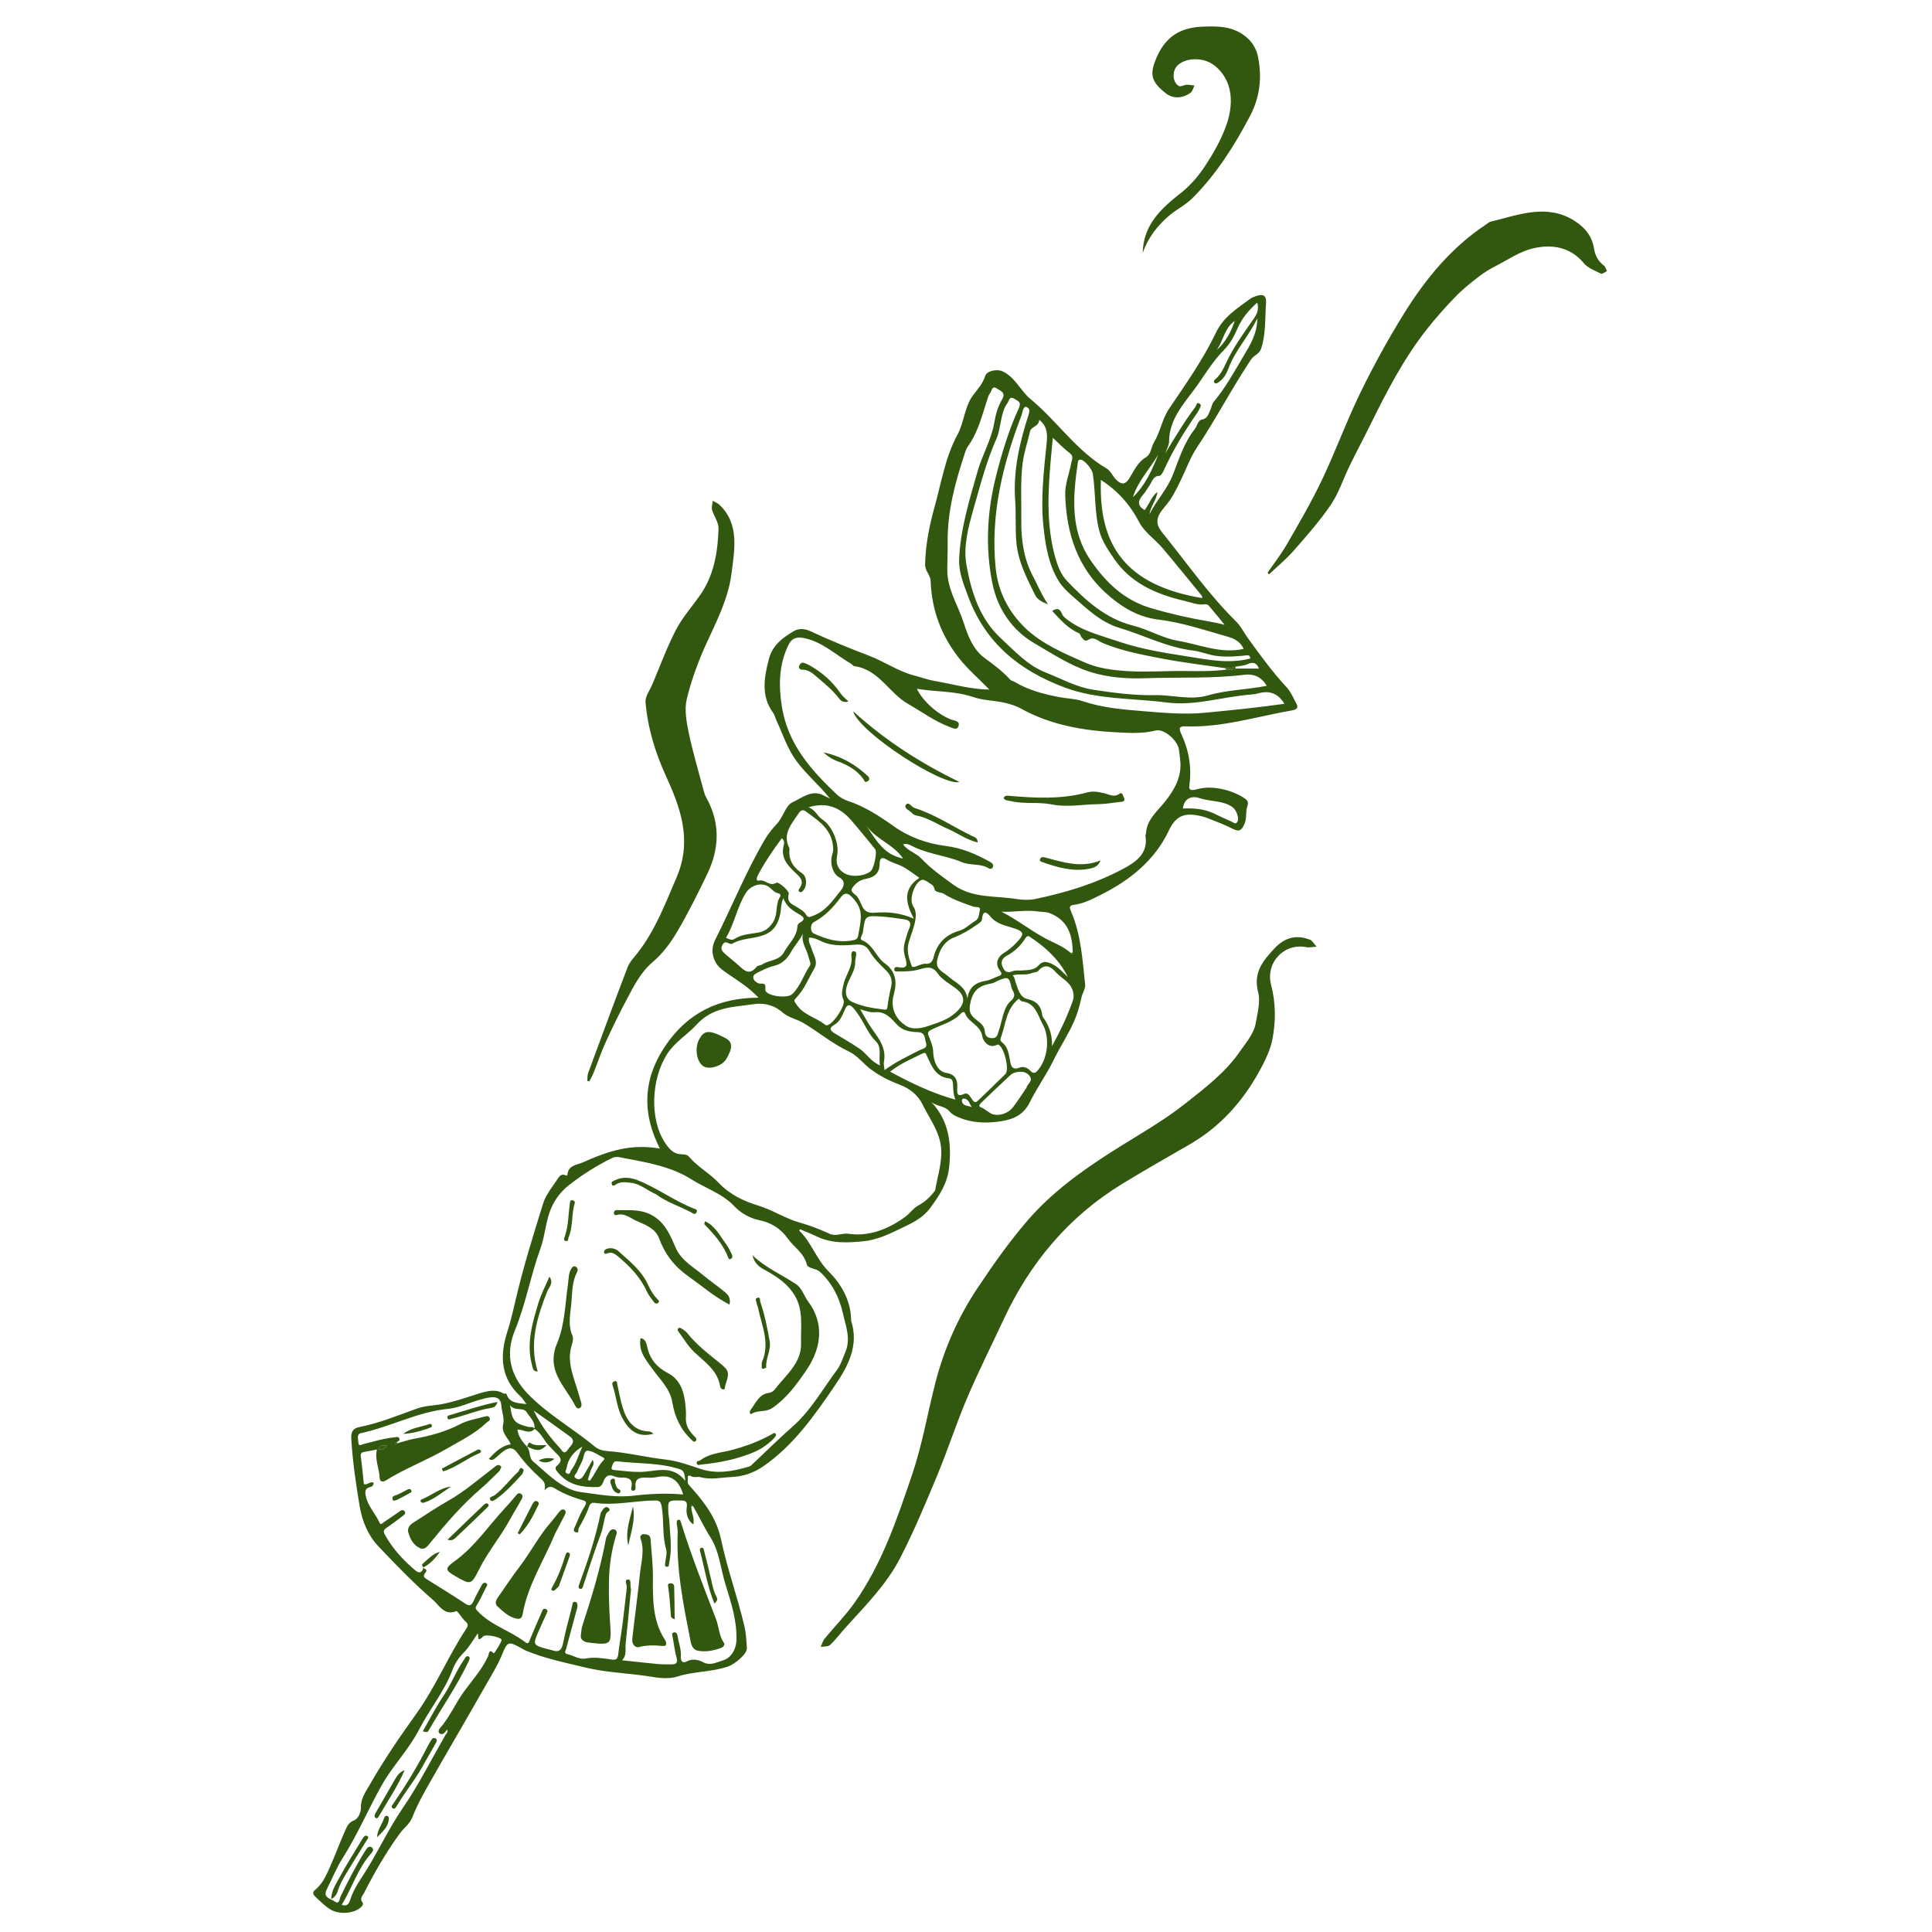 <?xml version="1.0" encoding="UTF-8" standalone="no"?><!DOCTYPE svg PUBLIC "-//W3C//DTD SVG 1.1//EN" "http://www.w3.org/Graphics/SVG/1.1/DTD/svg11.dtd"><svg width="100%" height="100%" viewBox="0 0 101 101" version="1.1" xmlns="http://www.w3.org/2000/svg" xmlns:xlink="http://www.w3.org/1999/xlink" xml:space="preserve" xmlns:serif="http://www.serif.com/" style="fill-rule:evenodd;clip-rule:evenodd;stroke-linejoin:round;stroke-miterlimit:1.414;"><rect id="RoastedVeg" x="0.19" y="0" width="100" height="100" style="fill:none;"/><clipPath id="_clip1"><rect x="0.19" y="0" width="100" height="100"/></clipPath><g clip-path="url(#_clip1)"><g><path d="M19.784,75.777c0.197,0.029 0.323,-0.086 0.454,-0.187c-0.175,-0.03 -0.358,-0.083 -0.454,0.187Zm31.017,-17.897c-0.122,-0.175 -0.158,-0.43 -0.411,-0.451c-0.048,-0.004 -0.113,0.039 -0.104,0.117c0.039,0.304 0.333,0.24 0.515,0.334Zm12.803,-39.58c0.476,-0.417 0.747,-0.95 0.947,-1.523c-0.545,0.37 -0.594,1.041 -0.947,1.523Zm-33.163,57.325c-0.47,0.284 -0.74,0.63 -0.819,1.12c-0.016,0.097 -0.126,0.194 0.002,0.274c0.177,0.11 0.182,-0.089 0.242,-0.168c0.27,-0.355 0.376,-0.785 0.575,-1.226Zm14.86,-32.45c0.753,1.199 1.119,1.511 1.908,1.711c-0.471,-0.733 -1.386,-0.982 -1.908,-1.711Zm15.25,-19.409c-0.438,0.748 -1.067,1.38 -1.323,2.225c0.647,-0.626 0.998,-1.42 1.323,-2.225Zm-29.823,53.597c0.035,0.015 0.072,0.03 0.108,0.045c0.273,-0.34 0.417,-0.777 0.731,-1.088c0.05,-0.049 0.019,-0.097 -0.007,-0.11c-0.272,-0.136 -0.536,-0.343 -0.824,-0.372c-0.208,-0.021 -0.206,0.326 -0.289,0.514c-0.085,0.197 -0.2,0.384 -0.275,0.585c-0.043,0.113 -0.269,0.248 -0.035,0.362c0.183,0.089 0.306,-0.046 0.397,-0.202c0.152,-0.259 0.302,-0.52 0.452,-0.781c0.122,0.25 -0.045,0.374 -0.099,0.537c-0.056,0.169 -0.107,0.34 -0.159,0.51Zm-2.828,-3.622c0.401,0.819 0.865,1.414 1.379,1.967c0.085,0.092 0.202,0.378 0.392,0.092c0.14,-0.213 0.49,-0.437 0.114,-0.712c-0.593,-0.434 -1.196,-0.856 -1.885,-1.347Zm7.924,3.674c-0.035,-0.333 -0.051,-0.528 -0.257,-0.598c-1.064,-0.362 -2.205,-0.29 -3.309,-0.424c-0.204,-0.025 -0.231,0.19 -0.277,0.309c-0.054,0.144 0.112,0.145 0.201,0.154c0.431,0.042 0.858,0.1 1.3,0.092c0.783,-0.011 1.654,-0.415 2.342,0.467Zm26.01,-35.147c0.575,-0.027 1.124,0.016 1.63,0.26c0.314,0.154 0.631,0.298 0.951,0.439c0.081,0.037 0.171,0.146 0.265,0.005c0.131,-0.198 -0.059,-0.643 -0.248,-0.778c-0.511,-0.362 -1.15,-0.272 -1.71,-0.469c-0.31,-0.108 -0.795,-0.095 -0.888,0.543Zm-8.164,14.587c0.015,-0.182 0.338,-0.316 0.176,-0.576c-0.114,-0.184 -0.317,-0.261 -0.529,-0.25c-0.175,0.007 -0.362,0.051 -0.501,0.179c-0.512,0.474 -1.016,0.958 -1.521,1.442c-0.061,0.058 -0.161,0.176 -0.051,0.219c0.258,0.097 0.487,0.341 0.681,0.39c0.322,0.079 0.772,-0.034 1.04,-0.388c0.242,-0.316 0.455,-0.654 0.705,-1.016Zm2.152,-5.787c-0.44,-0.874 -1.116,-1.512 -1.903,-2.037c-0.098,-0.067 -0.193,-0.176 -0.318,0.024c-0.247,0.394 -0.58,0.704 -0.987,0.92c-0.228,0.122 -0.298,0.319 -0.216,0.533c0.084,0.221 0.213,0.399 0.523,0.27c0.156,-0.067 0.347,-0.031 0.523,-0.046c0.293,-0.025 0.625,-0.008 0.835,-0.25c0.247,-0.281 0.451,-0.205 0.705,-0.093c0.34,0.149 0.562,0.438 0.838,0.679Zm-9.813,4.627c-0.098,-0.458 0.117,-0.921 -0.221,-1.256c-0.378,-0.372 -0.572,-0.873 -0.858,-1.31c-0.103,-0.16 -0.21,-0.314 -0.337,-0.448c-0.149,-0.159 -0.289,-0.209 -0.417,0.077c-0.134,0.303 -0.249,0.638 -0.56,0.816c-0.319,0.187 -0.19,0.32 0.015,0.444c0.443,0.27 0.895,0.526 1.325,0.821c0.356,0.247 0.573,0.664 1.053,0.856Zm3.939,1.791c-0.108,-0.241 -0.108,-0.48 -0.125,-0.721c-0.01,-0.153 0.005,-0.37 -0.211,-0.391c-0.697,-0.072 -0.908,-0.642 -1.156,-1.174c-0.045,-0.098 -0.063,-0.206 -0.209,-0.135c-0.574,0.283 -1.17,0.524 -1.715,0.961c1.11,0.594 2.195,1.127 3.416,1.46Zm-7.423,-8.695c0.66,0.306 1.279,0.492 1.965,0.381c0.171,-0.027 0.342,-0.041 0.374,-0.256c0.088,-0.605 0.314,-1.206 -0.122,-1.778c-0.327,-0.43 -0.536,-0.567 -0.796,-0.219c-0.391,0.522 -0.813,0.974 -1.39,1.281c-0.229,0.12 -0.188,0.515 -0.031,0.591Zm10.385,3.476c0.249,-0.304 0.007,-0.453 -0.033,-0.64c-0.123,-0.571 -0.177,-0.59 -0.74,-0.342c-0.096,0.043 -0.191,0.107 -0.29,0.124c-0.547,0.099 -0.945,0.263 -1.105,0.959c-0.095,0.415 -0.071,0.619 0.199,0.862c0.21,0.19 0.508,0.33 0.538,0.663c0.024,0.257 0.116,0.364 0.373,0.378c0.29,0.015 0.302,-0.219 0.361,-0.384c0.21,-0.581 0.217,-1.247 0.697,-1.62Zm-10.939,-3.462c-0.161,0.36 -0.432,0.623 -0.609,0.944c-0.204,0.376 -0.484,0.655 -0.924,0.752c-0.271,0.06 -0.533,0.201 -0.791,0.322c-0.116,0.055 -0.282,0.141 -0.271,0.273c0.01,0.143 0.141,0.26 0.283,0.313c0.159,0.056 0.401,-0.111 0.351,0.323c-0.037,0.318 1.129,0.502 1.408,0.236c0.43,-0.413 0.587,-0.998 0.915,-1.476c0.086,-0.127 -0.027,-0.291 -0.057,-0.438c-0.088,-0.416 -0.403,-0.764 -0.305,-1.249Zm2.996,3.955c0.191,0.328 0.319,0.558 0.456,0.78c0.372,0.608 0.95,1.119 0.785,1.98c-0.022,0.114 0.015,0.238 0.032,0.421c0.633,-0.453 1.241,-0.741 1.843,-1.044c0.165,-0.082 0.42,-0.095 0.324,-0.386c-0.073,-0.227 -0.015,-0.534 -0.416,-0.552c-0.395,-0.015 -0.793,-0.062 -1.105,-0.402c-0.298,-0.322 -0.608,-0.694 -1.137,-0.642c-0.236,0.022 -0.456,-0.051 -0.782,-0.155Zm-7.012,-3.739c0.162,0.093 0.32,0.14 0.421,0.074c0.404,-0.261 0.851,-0.268 1.288,-0.347c0.347,-0.062 0.592,-0.273 0.773,-0.58c0.238,-0.407 0.084,-0.906 0.355,-1.308c0.028,-0.04 0.003,-0.141 -0.099,-0.157c-0.215,-0.032 -0.332,-0.218 -0.494,-0.335c-0.373,-0.27 -0.95,-0.097 -1.21,0.316c-0.458,0.726 -0.586,1.588 -1.034,2.337Zm4.309,-6.818c0.367,0.131 0.466,0.47 0.724,0.637c0.523,0.334 0.9,1.252 0.775,1.881c-0.079,0.402 0.023,0.711 0.361,0.92c0.367,0.223 1.009,0.188 1.378,-0.084c0.187,-0.139 0.371,-1.019 0.245,-1.172c-0.416,-0.503 -0.822,-1.016 -1.252,-1.507c-0.562,-0.642 -1.246,-0.973 -2.231,-0.675Zm-1.313,4.75c-0.114,0.273 -0.113,0.466 -0.137,0.657c-0.064,0.504 -0.253,0.964 -0.728,1.203c-0.567,0.285 -1.229,0.192 -1.795,0.516c-0.044,0.026 -0.124,0.018 -0.172,-0.006c-0.14,-0.072 -0.252,-0.111 -0.357,0.08c-0.11,0.203 -0.006,0.325 0.109,0.432c0.236,0.215 0.492,0.407 0.729,0.621c0.292,0.264 0.564,0.573 0.957,0.081c0.057,-0.07 0.202,-0.06 0.288,-0.119c0.369,-0.246 0.892,-0.181 1.148,-0.653c0.239,-0.438 0.663,-0.782 0.691,-1.328c0.005,-0.112 0.069,-0.168 0.146,-0.211c0.308,-0.171 0.166,-0.301 -0.017,-0.408c-0.34,-0.199 -0.686,-0.387 -0.862,-0.865Zm14.043,7.74c0.421,-0.76 0.79,-1.538 1.081,-2.354c0.058,-0.161 0.065,-0.273 0.031,-0.448c-0.106,-0.55 -0.601,-0.718 -0.907,-1.064c-0.228,-0.26 -0.552,-0.507 -0.924,-0.069c-0.066,0.078 -0.225,0.067 -0.336,0.114c-0.321,0.134 -0.66,0.011 -1.003,0.12c0.124,0.107 0.116,0.254 0.162,0.375c0.13,0.344 0.21,0.765 0.612,0.859c0.471,0.108 0.727,0.359 0.775,0.851c0.007,0.068 0.062,0.132 0.104,0.191c0.285,0.42 0.428,0.887 0.405,1.425Zm-6.931,-8.801c-0.315,-0.217 -0.565,-0.418 -0.842,-0.57c-0.279,-0.152 -0.606,-0.223 -0.875,-0.388c-0.296,-0.186 -0.359,0.006 -0.361,0.221c-0.001,0.308 -0.101,0.539 -0.37,0.677c-0.119,0.063 -0.256,0.095 -0.385,0.119c-0.3,0.053 -0.54,0.26 -0.682,0.482c-0.132,0.207 0.189,0.311 0.292,0.475c0.086,0.136 0.148,0.288 0.215,0.435c0.135,0.301 0.327,0.4 0.685,0.371c0.645,-0.051 1.295,-0.009 2.033,0.312c-0.422,-0.798 -0.604,-1.546 0.29,-2.134Zm5.202,6.317c-0.656,0.511 -0.68,1.285 -0.917,1.964c-0.041,0.116 -0.099,0.212 0.034,0.313c0.284,0.218 0.349,0.557 0.409,0.902c0.049,0.29 0.087,0.595 0.529,0.418c0.183,-0.073 0.4,0.017 0.526,0.158c0.206,0.231 0.33,0.095 0.464,-0.079c0.478,-0.614 0.572,-1.66 0.208,-2.319c-0.271,-0.488 -0.378,-1.133 -1.084,-1.216c-0.069,-0.008 -0.126,-0.104 -0.169,-0.141Zm-4.773,-6.115c-0.085,-0.031 -0.207,-0.128 -0.297,-0.098c-0.382,0.121 -0.691,1.025 -0.462,1.369c0.145,0.216 0.16,0.428 0.127,0.681c-0.058,0.426 -0.241,0.816 -0.356,1.226c-0.127,0.447 0.025,0.858 0.157,1.226c0.064,0.177 0.462,-0.137 0.728,-0.116c0.222,0.017 0.35,-0.072 0.417,-0.343c0.175,-0.715 0.632,-1.175 1.33,-1.378c0.323,-0.093 0.565,-0.347 0.849,-0.52c0.214,-0.129 0.195,-0.388 0.239,-0.575c0.047,-0.199 -0.218,-0.126 -0.333,-0.168c-0.533,-0.189 -1.067,-0.363 -1.551,-0.673c-0.151,-0.095 -0.449,-0.047 -0.49,-0.254c-0.045,-0.231 -0.218,-0.25 -0.358,-0.377Zm2.081,6.112c0.083,-0.631 0.463,-0.851 0.985,-0.936c0.2,-0.033 0.391,-0.146 0.589,-0.221c0.177,-0.066 0.294,-0.094 0.115,-0.326c-0.25,-0.329 -0.136,-0.69 0.236,-0.918c0.221,-0.136 0.415,-0.292 0.598,-0.482c0.489,-0.5 0.471,-0.621 -0.164,-0.819c-0.414,-0.129 -0.847,-0.217 -1.148,-0.579c-0.179,-0.216 -0.396,-0.403 -0.445,0.124c-0.012,0.127 -0.129,0.194 -0.233,0.268c-0.386,0.275 -0.785,0.513 -1.223,0.687c-0.526,0.207 -0.778,0.668 -0.889,1.196c-0.101,0.479 0.304,0.596 0.57,0.835c0.374,0.337 0.928,0.53 1.009,1.171Zm9.517,-25.317c0.354,-0.726 0.926,-1.296 1.236,-2.095c0.303,-0.786 0.573,-1.653 1.125,-2.352c0.133,-0.168 0.169,-0.47 0.373,-0.505c0.316,-0.055 0.345,-0.297 0.447,-0.502c0.067,-0.137 0.081,-0.313 0.174,-0.423c0.619,-0.736 1.074,-1.577 1.562,-2.397c0.348,-0.583 0.713,-1.155 0.722,-1.971c-0.474,0.973 -1.166,1.687 -1.507,2.615c-0.097,0.264 -0.249,0.533 -0.496,0.709c-0.076,0.053 -0.166,0.122 -0.238,0.04c-0.083,-0.094 0.015,-0.155 0.082,-0.215c0.247,-0.221 0.388,-0.522 0.522,-0.811c0.392,-0.846 0.943,-1.591 1.469,-2.349c0.182,-0.264 0.251,-0.488 0.165,-0.816c-0.446,0.402 -0.806,0.821 -1.032,1.351c-0.178,0.412 -0.388,0.804 -0.71,1.127c-0.601,0.602 -1.031,1.356 -1.527,2.032c-0.586,0.796 -1.342,1.621 -1.341,2.752c0.001,0.199 -0.126,0.406 -0.194,0.609c0.504,-0.823 0.988,-1.649 1.568,-2.414c0.055,-0.072 0.053,-0.255 0.2,-0.185c0.152,0.073 0.055,0.205 0.002,0.313c-0.034,0.069 -0.073,0.136 -0.117,0.2c-0.655,0.937 -1.244,1.913 -1.721,2.956c-0.055,0.122 -0.161,0.318 -0.235,0.318c-0.342,0.001 -0.382,0.296 -0.521,0.493c-0.116,0.164 -0.208,0.349 -0.342,0.495c-0.298,0.328 -0.295,0.586 0.082,0.802c0.241,-0.309 0.353,-0.701 0.666,-0.952c-0.04,0.427 -0.353,0.751 -0.414,1.175Zm-2.537,-1.803c-0.126,3.443 1.314,5.513 5.287,6.18c0.028,-0.088 -0.026,-0.137 -0.073,-0.195c-0.663,-0.806 -1.318,-1.623 -1.994,-2.419c-0.397,-0.465 -0.948,-0.829 -1.222,-1.358c-0.485,-0.937 -1.144,-1.652 -1.998,-2.208Zm-4.976,31.044c0.194,-0.299 -0.097,-1.369 -0.363,-1.507c-0.05,-0.024 -0.069,-0.014 -0.105,0.004c-0.457,0.221 -0.729,-0.267 -0.752,-0.427c-0.086,-0.617 -0.713,-0.725 -0.898,-1.209c-0.049,-0.127 -0.151,-0.088 -0.211,-0.022c-0.434,0.475 -1.043,0.595 -1.572,0.868c-0.192,0.1 -0.187,0.185 -0.122,0.34c0.102,0.243 0.22,0.54 0.225,0.748c0.013,0.522 0.207,1.088 0.682,1.162c0.503,0.078 0.609,0.384 0.581,0.822c-0.016,0.28 0.015,0.436 0.348,0.283c0.216,-0.101 0.303,0.111 0.403,0.247c0.08,0.11 0.162,0.258 0.309,0.12c0.51,-0.478 1.006,-0.972 1.475,-1.429Zm11.442,-23.468c-0.274,-0.334 -0.544,-0.669 -0.824,-0.996c-0.042,-0.048 -0.131,-0.086 -0.194,-0.077c-0.382,0.059 -0.722,-0.093 -1.073,-0.175c-1.47,-0.344 -2.815,-0.913 -3.704,-2.228c-0.304,-0.449 -0.621,-0.914 -0.758,-1.441c-0.254,-0.964 -0.184,-1.996 -0.339,-2.985c-0.036,-0.227 -0.421,-0.711 -0.634,-0.73c-0.134,-0.01 -0.142,0.096 -0.152,0.175c-0.254,1.78 -0.401,3.513 0.665,5.075c0.816,1.194 1.793,2.112 3.178,2.516c0.985,0.287 1.987,0.52 3.005,0.69c0.276,0.046 0.542,0.105 0.83,0.176Zm-23.148,11.159c-0.451,0.608 -0.869,1.219 -1.22,1.874c-0.071,0.132 -0.177,0.382 0.032,0.337c0.329,-0.069 0.535,0.338 0.916,0.112c0.092,-0.056 0.676,0.435 0.636,0.58c-0.126,0.467 0.181,0.54 0.405,0.684c0.186,0.12 0.387,0.22 0.502,0.41c0.105,0.178 0.185,0.12 0.351,0.061c0.683,-0.241 1.064,-0.831 1.486,-1.359c0.117,-0.146 0.255,-0.462 -0.101,-0.651c-0.369,-0.197 -0.513,-0.798 -0.359,-1.236c0.044,-0.124 0.04,-0.234 0.032,-0.356c-0.073,-0.951 -0.778,-1.377 -1.422,-1.856c-0.143,-0.106 -0.262,-0.077 -0.368,0.084c-0.37,0.557 -0.872,1.076 -0.503,1.815c0.012,0.024 0.018,0.057 0.014,0.087c-0.061,0.586 0.224,0.955 0.663,1.251c0.247,0.166 0.268,0.609 0.083,0.861c-0.059,0.081 -0.132,0.159 -0.22,0.105c-0.107,-0.068 -0.018,-0.151 0.03,-0.229c0.171,-0.277 0.071,-0.464 -0.135,-0.663c-0.44,-0.421 -0.935,-0.826 -0.709,-1.598c0.023,-0.082 0.005,-0.214 -0.113,-0.313Zm1.429,5.194c-0.06,0.232 0.069,0.371 0.113,0.54c0.095,0.35 0.378,0.692 0.157,1.075c-0.309,0.531 -0.531,1.121 -0.975,1.563c-0.142,0.142 -0.034,0.194 0.026,0.29c0.358,0.585 1.044,0.699 1.529,1.1c0.02,0.015 0.056,0.019 0.083,0.016c0.311,-0.035 1,-1.056 0.862,-1.333c-0.139,-0.275 -0.058,-0.513 -0.004,-0.783c0.084,-0.44 0.393,-0.803 0.426,-1.26c0.013,-0.172 -0.086,-0.508 0.122,-0.493c0.227,0.018 0.062,0.352 0.068,0.543c0.019,0.494 -0.343,0.877 -0.455,1.338c-0.088,0.357 0.012,0.634 0.284,0.761c0.527,0.245 1.108,0.341 1.692,0.406c0.139,0.014 0.149,-0.027 0.166,-0.155c0.046,-0.345 0.106,-0.692 0.19,-1.031c0.087,-0.353 -0.024,-0.62 -0.252,-0.848c-0.318,-0.316 -0.649,-0.623 -0.878,-1.023c-0.144,-0.25 -0.357,-0.361 -0.657,-0.341c-0.6,0.039 -1.208,0.105 -1.777,-0.137c-0.226,-0.097 -0.44,-0.226 -0.72,-0.228Zm4.994,4.561c0.367,0.297 0.88,0.183 1.295,0.04c0.463,-0.16 0.962,-0.308 1.368,-0.674c0.519,-0.468 0.537,-0.876 -0.002,-1.281c-0.326,-0.243 -0.714,-0.449 -0.936,-0.774c-0.291,-0.426 -0.623,-0.304 -0.981,-0.204c-0.363,0.101 -0.727,0.104 -1.091,0.105c-0.076,0 -0.203,0.013 -0.198,-0.115c0.003,-0.126 0.12,-0.129 0.199,-0.113c0.564,0.121 0.461,-0.205 0.364,-0.538c-0.077,-0.263 -0.086,-0.534 0.001,-0.807c0.069,-0.218 0.114,-0.447 0.209,-0.653c0.142,-0.304 0.048,-0.456 -0.238,-0.499c-0.403,-0.061 -0.807,-0.122 -1.214,-0.148c-0.836,-0.056 -0.85,-0.046 -0.956,0.802c-0.019,0.148 -0.215,0.37 -0.039,0.441c0.571,0.231 0.723,0.874 1.179,1.202c0.586,0.42 0.654,0.986 0.462,1.67c-0.165,0.592 0.063,1.202 0.578,1.546Zm7.743,-30.689c-0.041,0.46 -0.084,0.884 -0.12,1.307c-0.145,1.673 -0.203,3.339 0.249,4.948c0.124,0.443 0.293,0.89 0.602,1.214c0.985,1.035 2.026,1.987 3.475,2.353c0.799,0.2 1.522,0.651 2.344,0.791c1.135,0.192 2.222,0.693 3.427,0.422c-0.163,-0.361 -0.452,-0.529 -0.841,-0.64c-1.198,-0.338 -2.375,-0.742 -3.626,-0.893c-1.084,-0.132 -1.969,-0.685 -2.753,-1.401c-1.462,-1.334 -2.044,-3.103 -2.108,-5.103c-0.02,-0.576 0.216,-1.133 0.32,-1.7c0.028,-0.158 0.131,-0.334 -0.072,-0.488c-0.308,-0.231 -0.577,-0.517 -0.897,-0.81Zm-30.06,62.5c-0.252,0.356 -0.447,0.721 -0.725,0.998c-0.274,0.271 -0.477,0.586 -0.599,0.917c-0.422,1.125 -1.193,2.046 -1.733,3.096c-0.55,1.072 -1.404,1.923 -1.984,2.964c-0.697,1.252 -1.262,2.573 -2.032,3.791c-0.319,0.503 -0.543,1.068 -0.815,1.601c-0.235,0.461 0.188,0.491 0.389,0.64c0.274,0.202 0.269,-0.135 0.328,-0.256c0.4,-0.817 0.81,-1.627 1.298,-2.397c0.081,-0.128 0.174,-0.252 0.312,-0.176c0.168,0.092 0.059,0.244 -0.029,0.344c-0.696,0.785 -0.982,1.795 -1.524,2.669c0.285,0.114 0.388,-0.076 0.447,-0.265c0.131,-0.421 0.354,-0.793 0.591,-1.152c0.782,-1.18 1.357,-2.477 2.161,-3.651c0.823,-1.203 1.484,-2.52 2.212,-3.788c0.051,-0.089 0.157,-0.167 0.107,-0.307c-0.113,0.122 -0.206,0.317 -0.391,0.209c-0.091,-0.053 -0.076,-0.181 0.009,-0.278c0.514,-0.58 0.809,-1.307 1.267,-1.93c0.436,-0.592 0.934,-1.149 1.25,-1.829c0.053,-0.115 0.033,-0.425 0.292,-0.159c0.034,0.036 0.447,-0.645 0.411,-0.711c-0.082,-0.149 -0.833,-0.301 -0.965,-0.166c-0.353,0.358 -0.218,-0.057 -0.277,-0.164Zm42.167,-48.594c-0.332,-0.557 -0.794,-0.712 -1.384,-0.542c-0.101,0.028 -0.205,0.046 -0.309,0.053c-1.493,0.103 -2.947,0.619 -4.48,0.419c-1.78,-0.23 -3.595,-0.14 -5.322,-0.786c-2.349,-0.88 -4.133,-2.312 -5.034,-4.75c-0.232,-0.624 -0.503,-1.27 -0.474,-1.959c0.065,-1.562 0.531,-3.067 0.959,-4.574c0.245,-0.866 0.723,-1.658 0.877,-2.554c0.071,-0.423 0.185,-0.839 0.407,-1.216c0.212,-0.357 -0.065,-0.443 -0.268,-0.572c-0.28,-0.182 -0.263,0.139 -0.361,0.248c-0.067,0.076 -0.1,0.188 -0.133,0.29c-0.276,0.857 -0.489,1.739 -1.028,2.494c-0.079,0.11 -0.122,0.25 -0.165,0.381c-0.5,1.509 -0.908,3.029 -0.888,4.618c0.005,0.483 -0.019,0.968 -0.019,1.45c-0.002,1.01 0.547,1.818 0.842,2.719c0.23,0.701 0.488,1.426 1.097,1.877c0.48,0.353 0.957,0.702 1.357,1.151c0.042,0.05 0.131,0.053 0.193,0.09c0.729,0.443 1.54,0.658 2.374,0.815c0.4,0.076 0.824,0.079 1.205,0.208c0.998,0.336 2.04,0.434 3.086,0.518c1.104,0.089 2.198,0.197 3.324,0.089c1.383,-0.132 2.763,-0.27 4.144,-0.467Zm-0.919,-0.942c-0.284,-0.457 -0.672,-0.639 -1.157,-0.577c-1.739,0.216 -3.472,0.118 -5.207,0.182c-0.968,0.035 -1.942,-0.038 -2.862,-0.328c-1.063,-0.335 -1.993,-0.958 -2.939,-1.509c-1.143,-0.668 -1.909,-1.775 -2.182,-3.128c-0.371,-1.841 -0.285,-3.714 0.187,-5.585c0.307,-1.216 0.666,-2.415 1.192,-3.558c0.16,-0.345 -0.048,-0.379 -0.224,-0.496c-0.27,-0.176 -0.281,0.109 -0.372,0.23c-0.2,0.267 -0.261,0.584 -0.33,0.899c-0.068,0.312 -0.102,0.641 -0.229,0.928c-0.54,1.211 -0.863,2.484 -1.225,3.746c-0.268,0.942 -0.522,1.939 -0.356,2.869c0.258,1.443 0.702,2.839 1.818,3.861c0.719,0.658 1.365,1.39 2.302,1.762c0.838,0.331 1.648,0.784 2.535,0.915c1.047,0.155 2.109,0.302 3.181,0.278c0.939,-0.021 1.865,0.285 2.81,0.009c0.985,-0.288 1.999,-0.287 3.058,-0.498Zm-17.338,26.38c0.116,-0.71 0.355,-1.403 0.317,-2.131c-0.048,-0.917 -0.604,-1.596 -0.975,-2.358c-0.249,-0.51 -0.679,-0.842 -1.215,-1.044c-0.528,-0.199 -1.023,-0.451 -1.489,-0.795c-0.406,-0.299 -0.697,-0.726 -1.174,-0.948c-0.842,-0.392 -1.559,-1.006 -2.359,-1.479c-0.352,-0.209 -0.772,-0.274 -1.074,-0.541c-0.448,-0.397 -0.976,-0.525 -1.547,-0.437c-1.038,0.158 -2.106,0.133 -2.958,1.069c-0.481,0.53 -1.119,0.89 -1.534,1.532c-0.843,1.306 -0.928,3.41 -0.113,4.643c0.183,0.276 0.425,0.555 0.726,0.588c0.192,0.022 0.409,-0.001 0.522,0.134c0.456,0.543 1.092,0.875 1.558,1.372c0.584,0.62 1.318,0.959 2.049,1.183c0.773,0.234 1.432,0.687 2.204,0.9c0.531,0.147 1.047,0.354 1.547,0.581c0.333,0.151 0.646,-0.051 0.987,-0.001c1.069,0.154 2.062,-0.233 2.961,-0.884c0.242,-0.175 0.423,-0.453 0.676,-0.59c0.362,-0.195 0.638,-0.45 0.891,-0.794Zm-1.679,-18.09c0.242,0.344 0.671,0.44 0.957,0.743c0.508,0.535 1.109,0.961 1.706,1.388c0.975,0.695 2.172,0.551 3.282,0.728c0.313,0.048 0.651,0.063 0.964,-0.002c1.581,-0.328 3.138,-0.798 4.584,-1.571c0.621,-0.332 1.338,-0.772 1.18,-1.728c-0.006,-0.04 0.027,-0.088 0.029,-0.133c0.043,-0.727 0.583,-1.143 0.991,-1.656c0.495,-0.623 0.889,-1.308 0.798,-2.149c-0.022,-0.196 -0.035,-0.392 -0.069,-0.585c-0.086,-0.498 -0.795,-1.091 -1.209,-0.987c-0.663,0.167 -1.313,0.132 -1.976,0.1c-1.788,-0.088 -3.512,-0.377 -5.08,-1.25c-0.237,-0.133 -0.506,-0.215 -0.771,-0.282c-0.567,-0.145 -1.171,-0.127 -1.729,-0.319c-0.934,-0.323 -1.934,-0.258 -2.935,-0.431c0.323,0.674 1.136,1.373 1.818,1.618c0.163,0.058 0.449,0.068 0.359,0.334c-0.082,0.243 -0.301,0.103 -0.457,0.045c-0.786,-0.288 -1.452,-0.792 -2.172,-1.2c-1.004,-0.567 -1.537,-1.813 -2.815,-1.977c-0.065,-0.009 -0.112,-0.094 -0.175,-0.13c-0.799,-0.461 -1.478,-1.13 -2.43,-1.334c-0.398,-0.085 -0.663,-0.015 -0.845,0.363c-0.497,1.028 -0.511,2.1 -0.348,3.164c0.301,1.989 1.526,3.363 2.877,4.639c0.166,0.156 0.385,0.277 0.604,0.349c0.872,0.29 1.636,0.79 2.368,1.311c0.831,0.588 1.746,0.91 2.731,1.036c0.852,0.108 1.596,0.432 2.322,0.838c0.081,0.046 0.183,0.117 0.142,0.247c-0.035,0.117 -0.142,0.133 -0.216,0.085c-0.425,-0.267 -0.956,-0.135 -1.388,-0.317c-0.805,-0.338 -1.694,-0.416 -2.486,-0.781c-0.19,-0.087 -0.375,-0.232 -0.611,-0.156Zm-16.101,31.494c0.193,0.146 0.42,0.21 0.655,0.226c1.021,0.07 2.007,0.326 3.021,0.439c0.625,0.07 1.231,0.289 1.827,0.489c0.855,0.287 1.699,0.132 2.548,-0.12c0.079,-0.022 0.15,-0.1 0.216,-0.162c0.688,-0.646 1.361,-1.313 2.069,-1.937c0.954,-0.842 1.566,-1.955 2.314,-2.959c0.196,-0.265 0.297,-0.604 0.43,-0.914c0.309,-0.716 0.022,-1.39 -0.124,-2.042c-0.185,-0.827 -0.562,-1.58 -1.197,-2.165c-0.217,-0.2 -0.629,-0.161 -0.69,-0.393c-0.161,-0.612 -0.673,-0.898 -0.997,-1.353c-0.361,-0.51 -0.865,-0.828 -1.47,-0.952c-0.523,-0.108 -0.988,-0.38 -1.32,-0.732c-0.634,-0.673 -1.5,-0.933 -2.238,-1.403c-1.03,-0.657 -2.264,-0.878 -3.47,-1.103c-0.222,-0.042 -0.454,-0.128 -0.684,-0.016c-0.799,0.393 -1.557,0.869 -2.261,1.422c-0.389,0.306 -0.697,0.692 -0.913,1.182c-0.304,0.686 -0.315,1.421 -0.566,2.112c-0.514,1.418 -0.77,2.909 -1.346,4.313c-0.517,1.26 -0.204,2.367 0.648,3.263c1.049,1.102 2.389,1.838 3.548,2.805Zm-10.342,-0.183c0.301,-0.082 0.599,-0.186 0.902,-0.241c0.824,-0.148 1.622,-0.36 2.386,-0.759c0.395,-0.206 0.852,-0.279 1.284,-0.397c0.085,-0.024 0.217,-0.058 0.262,0.079c0.047,0.142 -0.079,0.158 -0.154,0.229c-0.625,0.6 -1.386,0.96 -2.113,1.384c-1.031,0.602 -2.149,1.011 -3.164,1.649c-0.157,0.098 -0.316,0.069 -0.322,-0.138c-0.015,-0.5 -0.271,-0.958 -0.141,-1.483c-0.22,0.042 -0.423,0.088 -0.628,0.12c-0.153,0.024 -0.242,0.062 -0.215,0.257c0.067,0.489 0.111,0.982 0.16,1.434c0.211,0.064 0.328,-0.183 0.515,-0.064c-0.012,0.099 -0.059,0.189 -0.149,0.207c-0.333,0.064 -0.315,0.273 -0.256,0.524c0.122,0.52 0.503,0.885 0.711,1.354c0.065,0.148 0.18,-0.006 0.254,-0.055c0.28,-0.181 0.554,-0.374 0.827,-0.565c0.094,-0.065 0.184,-0.045 0.235,0.029c0.064,0.092 -0.014,0.167 -0.089,0.222c-0.28,0.209 -0.555,0.427 -0.846,0.62c-0.159,0.105 -0.204,0.185 -0.11,0.36c0.406,0.746 0.968,1.347 1.601,1.882c0.174,0.147 0.354,0.149 0.419,-0.15l-0.012,0c0.066,0.078 0.267,0.092 0.112,0.271c-0.156,0.183 -0.042,0.263 0.093,0.348c0.668,0.419 1.34,0.827 1.994,1.264c0.257,0.173 0.347,0.058 0.451,-0.174c0.122,-0.267 0.266,-0.524 0.405,-0.782c0.055,-0.104 0.145,-0.181 0.251,-0.104c0.102,0.073 0.003,0.16 -0.034,0.236c-0.152,0.303 -0.289,0.616 -0.469,0.902c-0.1,0.158 -0.063,0.199 0.044,0.315c0.702,0.751 1.71,1.02 2.5,1.631c0.159,0.122 0.185,-0.025 0.232,-0.137c0.202,-0.482 0.404,-0.963 0.616,-1.439c0.037,-0.083 0.069,-0.23 0.218,-0.162c0.139,0.064 0.072,0.163 0.024,0.264c-0.13,0.278 -0.256,0.559 -0.379,0.84c-0.338,0.775 -0.337,0.775 0.441,0.988c0.084,0.023 0.17,0.035 0.252,0.062c0.342,0.118 0.493,-0.001 0.566,-0.387c0.127,-0.658 0.32,-1.307 0.476,-1.961c0.022,-0.09 0.008,-0.188 0.136,-0.184c0.118,0.004 0.137,0.108 0.138,0.193c0.002,0.088 -0.032,0.179 -0.055,0.266c-0.178,0.663 -0.357,1.323 -0.534,1.986c-0.027,0.105 -0.137,0.248 0.056,0.287c0.326,0.067 0.616,0.298 0.963,0.229c0.474,-0.092 0.925,-0.007 1.381,0.057c0.23,0.03 0.293,-0.055 0.32,-0.283c0.06,-0.54 0.16,-1.078 0.23,-1.618c0.08,-0.617 0.141,-1.235 0.215,-1.852c0.018,-0.154 -0.14,-0.409 0.041,-0.434c0.223,-0.032 0.124,0.273 0.166,0.428c0.029,0.109 0,0.24 -0.013,0.359c-0.082,0.861 -0.16,1.721 -0.252,2.581c-0.03,0.278 0.075,0.576 -0.185,0.855c0.657,0.07 1.265,0.14 1.873,0.196c0.232,0.022 0.468,0.015 0.703,0.017c0.232,0.002 0.348,-0.06 0.271,-0.345c-0.095,-0.346 -0.138,-0.708 -0.202,-1.062c-0.017,-0.098 -0.081,-0.231 0.066,-0.264c0.119,-0.029 0.173,0.088 0.19,0.198c0.056,0.356 0.196,0.691 0.17,1.067c-0.014,0.207 0.071,0.382 0.306,0.252c0.304,-0.169 0.641,-0.073 0.835,0.032c0.4,0.217 0.717,0.015 1.058,-0.086c0.431,-0.126 0.687,-0.585 0.705,-1.021c0.044,-1.044 -0.279,-1.994 -0.569,-2.943c-0.255,-0.824 -0.32,-1.735 -0.786,-2.464c-0.339,-0.532 -0.598,-1.109 -0.919,-1.649c-0.033,-0.02 -0.082,-0.063 -0.097,-0.053c-0.054,0.034 -0.006,0.065 0.016,0.093c-0.016,0.298 0.18,0.558 0.104,0.933c-0.326,-0.237 -0.387,-0.597 -0.346,-0.886c0.047,-0.343 -0.076,-0.363 -0.319,-0.367c-0.673,-0.012 -0.673,-0.013 -0.637,0.686c0.007,0.12 0.038,0.238 0.044,0.359c0.035,0.734 0.162,1.465 -0.007,2.212c-0.019,0.084 0.011,0.214 -0.114,0.207c-0.151,-0.007 -0.095,-0.145 -0.087,-0.243c0.02,-0.225 0.104,-0.476 0.045,-0.673c-0.211,-0.714 -0.111,-1.471 -0.229,-2.198c-0.053,-0.332 -0.134,-0.357 -0.423,-0.351c-1.026,0.019 -2.055,0.275 -3.079,0.124c-0.166,-0.024 -0.253,0.046 -0.301,0.194c-0.131,0.397 -0.332,0.761 -0.538,1.123c-0.048,0.083 0.045,0.299 -0.171,0.214c-0.161,-0.063 -0.058,-0.214 -0.015,-0.313c0.147,-0.339 0.28,-0.69 0.475,-1.002c0.186,-0.297 0.068,-0.311 -0.175,-0.384c-0.417,-0.125 -0.83,-0.281 -1.206,-0.493c-0.236,-0.134 -0.41,-0.324 -0.701,0.012c0.077,-0.311 -0.002,-0.458 -0.199,-0.633c-0.439,-0.393 -0.854,-0.831 -1.201,-1.312c-0.266,-0.369 -0.496,-0.289 -0.789,-0.071c-0.11,0.08 -0.203,0.182 -0.312,0.266c-0.112,0.086 -0.214,0.238 -0.409,0.096c0.332,-0.347 0.652,-0.684 1.15,-0.759c-0.145,-0.362 -0.508,-0.572 -0.397,-1.059c0.072,-0.306 -0.077,-0.651 -0.099,-0.982c-0.024,-0.333 -0.22,-0.436 -0.497,-0.418c-0.203,0.014 -0.41,0.068 -0.612,0.126c-0.562,0.156 -1.105,0.426 -1.686,0.482c-1.57,0.152 -3,0.937 -4.531,1.265c-0.254,0.054 -0.15,0.292 -0.148,0.469c0.004,0.251 0.138,0.138 0.261,0.108c0.527,-0.132 1.05,-0.299 1.589,-0.349c0.111,-0.011 0.252,-0.084 0.302,0.075c0.022,0.076 -0.068,0.126 -0.133,0.166c-0.039,0.024 -0.119,0.011 -0.08,0.097c0.003,0.005 0.062,-0.021 0.094,-0.032Zm7.177,-0.755c0.044,-0.387 -0.255,-0.615 -0.417,-0.881c-0.163,-0.27 -0.647,-0.016 -0.858,-0.365c0.1,0.836 0.238,0.96 0.928,1.139c0.122,0.032 0.272,-0.031 0.362,0.103c-0.299,0.327 -0.598,0.019 -0.909,0.048c0.056,0.372 0.271,0.639 0.504,0.894l-0.005,-0.018c0.187,0.221 0.107,0.598 0.305,0.766c0.564,0.477 1.081,1.021 1.741,1.366c0.239,0.126 0.51,0.222 0.779,0.256c0.903,0.113 1.795,0.297 2.733,0.187c0.864,-0.102 1.736,-0.142 2.611,-0.063c-0.219,-0.729 -0.633,-1.061 -1.357,-0.914c-0.174,0.037 -0.355,0.043 -0.53,0.034c-0.357,-0.017 -0.662,0.01 -0.605,0.513c0.009,0.083 -0.022,0.16 -0.112,0.169c-0.093,0.009 -0.13,-0.064 -0.112,-0.148c0.115,-0.498 -0.178,-0.547 -0.543,-0.539c-0.116,0.003 -0.238,-0.022 -0.344,-0.066c-0.261,-0.11 -0.434,-0.049 -0.556,0.241c-0.06,0.14 -0.104,0.316 -0.333,0.322c-0.792,0.018 -1.519,-0.103 -2.05,-0.756c-0.105,-0.128 -0.212,-0.23 -0.046,-0.371c0.316,-0.269 0.156,-0.45 -0.052,-0.64c-0.107,-0.098 -0.193,-0.219 -0.3,-0.315c-0.317,-0.285 -0.46,-0.733 -0.834,-0.962Zm28.029,-24.883c0.021,0.028 0.041,0.054 0.061,0.08c0.015,-0.034 0.032,-0.068 0.048,-0.102c-0.015,-0.903 -0.244,-1.645 -1.136,-2.028c-0.253,-0.109 -0.465,-0.083 -0.699,-0.117c-0.63,-0.09 -1.258,0.047 -1.893,0.015c0.912,0.459 1.69,1.123 2.609,1.553c0.356,0.165 0.712,0.335 1.01,0.599Zm8.424,-14.907c-0.106,0.009 -0.213,0.018 -0.32,0.027c-1.092,-0.162 -2.193,-0.288 -3.274,-0.495c-1.068,-0.206 -2.143,-0.401 -3.154,-0.824c-0.222,-0.093 -0.468,-0.347 -0.714,-0.188c-0.232,0.148 -0.273,0.006 -0.382,-0.098c-0.071,-0.067 -0.05,-0.184 -0.17,-0.237c-0.566,-0.246 -0.959,-0.706 -1.371,-1.15c0.277,-0.207 0.42,-0.071 0.503,0.137c0.044,0.11 0.097,0.164 0.187,0.238c0.819,0.669 1.841,0.899 2.803,1.228c1.136,0.387 2.339,0.58 3.535,0.766c1.099,0.172 2.19,0.41 3.327,0.113c-0.019,-0.167 -0.094,-0.178 -0.245,-0.16c-0.482,0.053 -0.962,0.086 -1.449,0.036c-0.455,-0.046 -0.864,-0.237 -1.314,-0.292c-1.348,-0.165 -2.544,-0.795 -3.821,-1.178c-1.012,-0.303 -1.738,-1.027 -2.502,-1.692c-0.266,-0.232 -0.53,-0.491 -0.721,-0.814c-0.501,-0.847 -0.661,-1.813 -0.764,-2.786c-0.158,-1.461 0.021,-2.936 0.169,-4.403c0.046,-0.46 0.021,-0.868 -0.394,-1.188c0.001,0.353 -0.417,0.344 -0.477,0.607c-0.127,0.565 -0.322,1.113 -0.391,1.693c-0.119,0.99 -0.051,1.97 -0.066,2.954c-0.014,1.02 0.131,2.021 0.612,2.927c0.243,0.458 0.435,0.946 0.784,1.464c-0.357,-0.129 -0.572,-0.274 -0.68,-0.496c-0.419,-0.861 -0.873,-1.703 -0.97,-2.713c-0.07,-0.738 -0.013,-1.484 -0.065,-2.218c-0.113,-1.522 0.219,-2.987 0.684,-4.434c0.088,-0.271 0.1,-0.387 -0.147,-0.474c-0.163,0.108 -0.146,0.299 -0.205,0.451c-0.989,2.587 -1.631,5.211 -1.354,7.973c0.127,1.276 0.693,2.313 1.52,3.123c0.864,0.845 2.011,1.331 3.117,1.82c0.726,0.321 1.518,0.42 2.331,0.465c0.969,0.055 1.937,-0.022 2.904,-0.01c0.72,0.009 1.441,0.02 2.164,-0.068c0.111,-0.003 0.224,-0.008 0.336,-0.011c0.061,-0.015 0.121,-0.031 0.181,-0.047c0.402,0 0.805,-0.002 1.208,-0.002c-0.109,-0.315 -0.322,-0.356 -0.583,-0.234c-0.21,0.097 -0.431,0.091 -0.647,0.139c-0.061,0.018 -0.123,0.035 -0.185,0.051Zm-15.697,22.715c0.9,0.968 1.06,2.138 0.917,3.425c-0.091,0.823 -0.51,1.459 -0.989,2.105c-0.442,0.599 -1.074,0.84 -1.669,1.134c-0.568,0.277 -1.185,0.54 -1.791,0.601c-0.816,0.084 -1.666,0.133 -2.439,-0.235c-0.297,-0.141 -0.604,-0.262 -0.908,-0.393c-0.012,0.033 -0.037,0.078 -0.029,0.086c0.63,0.599 0.878,1.475 1.517,2.11c0.638,0.633 1.171,1.496 1.187,2.545c0,0.015 -0.003,0.032 0,0.045c0.419,1.293 -0.155,2.372 -0.865,3.414c-1.064,1.558 -2.146,3.099 -3.716,4.188c-0.518,0.36 -1.07,0.541 -1.677,0.568c-0.539,0.025 -1.075,0.158 -1.62,0.007c-0.144,-0.04 -0.367,0.051 -0.539,-0.076c-0.021,-0.014 -0.138,-0.007 -0.123,0.071c0.029,0.136 -0.062,0.271 0.064,0.417c0.315,0.359 0.632,0.715 0.907,1.115c0.368,0.532 0.638,1.108 0.771,1.735c0.321,1.532 0.856,2.99 1.214,4.509c0.09,0.384 0.11,0.774 0.135,1.164c0.019,0.305 -0.625,0.842 -0.998,0.968c-0.858,0.294 -1.759,0.24 -2.616,0.515c-0.593,0.189 -1.187,0.037 -1.744,-0.039c-1.025,-0.138 -2.069,-0.184 -3.074,-0.425c-1.04,-0.25 -2.094,-0.464 -3.085,-0.87c-0.135,-0.054 -0.259,-0.135 -0.387,-0.204c-0.532,-0.288 -0.623,-0.275 -0.865,0.324c-0.26,0.65 -0.635,1.234 -0.976,1.836c-0.922,1.63 -1.874,3.241 -2.799,4.869c-0.343,0.603 -0.689,1.215 -0.939,1.857c-0.144,0.373 -0.446,0.564 -0.653,0.85c-0.72,0.986 -1.323,2.033 -1.875,3.116c-0.078,0.154 -0.248,0.294 -0.091,0.491c0.065,0.08 0.016,0.168 -0.057,0.241c-0.366,0.366 -1.162,0.408 -1.594,0.147c-0.318,-0.192 -0.564,-0.45 -0.827,-0.699c-0.131,-0.124 -0.116,-0.236 0.006,-0.335c0.459,-0.375 0.65,-0.914 0.876,-1.427c0.248,-0.564 0.454,-1.145 0.71,-1.704c0.087,-0.193 0.172,-0.394 0.435,-0.495c0.254,-0.097 0.381,-0.449 0.375,-0.687c-0.008,-0.471 0.252,-0.816 0.456,-1.175c0.74,-1.296 1.59,-2.536 2.452,-3.739c1.014,-1.414 1.659,-3.007 2.607,-4.438c0.107,-0.162 0.085,-0.25 -0.048,-0.368c-0.138,-0.124 -0.239,-0.291 -0.359,-0.437c-0.036,-0.042 -0.1,-0.115 -0.125,-0.104c-0.608,0.264 -0.893,-0.304 -1.191,-0.564c-1.018,-0.877 -1.957,-1.851 -2.885,-2.83c-0.53,-0.558 -0.84,-1.31 -0.968,-2.064c-0.199,-1.167 -0.371,-2.348 -0.443,-3.545c-0.022,-0.368 0.086,-0.552 0.428,-0.62c1.044,-0.204 2.035,-0.621 3.039,-0.976c0.379,-0.133 0.762,-0.137 1.144,-0.2c0.711,-0.117 1.39,-0.368 2.079,-0.579c0.432,-0.132 0.871,-0.246 1.284,0.011c0.042,0.025 0.112,-0.059 0.144,0.032c0.172,0.485 0.607,0.453 1.041,0.515c-0.121,-0.159 -0.201,-0.304 -0.316,-0.409c-1.008,-0.92 -1.107,-2.07 -0.686,-3.372c0.164,-0.508 0.288,-1.03 0.407,-1.55c0.403,-1.746 0.935,-3.462 1.47,-5.172c0.153,-0.484 0.524,-0.909 0.809,-1.351c0.061,-0.094 0.181,-0.177 0.312,-0.126c0.056,0.021 0.138,0.059 0.144,-0.012c0.042,-0.5 0.49,-0.507 0.773,-0.633c1.475,-0.655 2.559,-0.981 4.063,-0.737c-0.922,-1.794 -0.918,-3.58 0.275,-5.357c1.173,-1.743 2.803,-2.525 4.879,-2.529c-0.51,-0.541 -1.039,-0.862 -1.546,-1.209c-0.25,-0.173 -0.515,-0.341 -0.671,-0.6c-0.226,-0.369 -0.256,-0.81 -0.048,-1.218c0.884,-1.743 1.607,-3.563 2.604,-5.255c0.176,-0.296 0.389,-0.556 0.61,-0.792c0.337,-0.355 0.47,-0.973 0.81,-1.13c0.492,-0.226 1.036,-0.707 1.652,-0.365c0.087,0.049 0.18,0.088 0.329,0.159c-0.584,-0.723 -1.251,-1.27 -1.767,-1.976c-0.468,-0.643 -0.703,-1.391 -1.031,-2.097c-0.062,-0.135 -0.093,-0.293 -0.177,-0.409c-0.637,-0.863 -0.482,-1.822 -0.223,-2.81c0.189,-0.726 0.715,-1.111 1.288,-1.452c0.291,-0.174 0.602,-0.138 0.894,-0.001c0.999,0.469 2.021,0.882 3.053,1.277c0.813,0.312 1.54,0.826 2.398,1.046c0.352,0.089 0.696,0.219 1.053,0.279c0.919,0.155 1.815,0.427 2.841,0.447c-0.566,-0.586 -1.134,-1.066 -1.596,-1.655c-0.911,-1.163 -1.421,-2.498 -1.475,-4.026c-0.013,-0.329 -0.298,-0.506 -0.289,-0.878c0.023,-1.025 0.226,-2.021 0.499,-3.005c0.352,-1.265 0.555,-2.584 1.191,-3.758c0.367,-0.678 0.36,-1.483 0.847,-2.106c0.235,-0.3 0.481,-0.581 0.605,-0.967c0.088,-0.277 0.616,-0.368 0.884,-0.252c0.677,0.295 0.949,1.015 1.481,1.456c1.386,1.142 2.401,2.708 3.979,3.631c0.232,0.136 0.32,0.413 0.508,0.592c0.228,0.218 0.432,0.313 0.674,-0.064c0.256,-0.399 0.433,-0.857 0.893,-1.124c0.244,-0.142 0.266,-0.543 0.411,-0.783c0.333,-0.555 0.42,-1.206 0.773,-1.729c0.869,-1.291 1.779,-2.567 2.446,-3.966c0.411,-0.862 1.109,-1.277 1.784,-1.781c0.095,-0.072 0.212,-0.119 0.325,-0.157c0.318,-0.107 0.555,-0.078 0.524,0.353c-0.055,0.792 -0.005,1.584 -0.248,2.372c-0.096,0.315 -0.38,0.356 -0.533,0.586c-1.005,1.504 -1.837,3.113 -2.84,4.617c-0.338,0.508 -0.548,1.103 -0.817,1.658c-0.236,0.486 -0.465,0.973 -0.823,1.387c-0.509,0.587 -0.554,0.911 -0.143,1.418c1.261,1.558 2.411,3.214 3.84,4.623c0.254,0.251 0.417,0.596 0.631,0.891c0.639,0.882 1.281,1.763 2.02,2.559c0.21,0.226 0.323,0.524 0.475,0.791c0.161,0.281 0.041,0.362 -0.212,0.406c-1.839,0.323 -3.652,0.898 -5.527,0.834c-0.24,-0.007 -0.442,0 -0.266,0.371c0.404,0.853 0.57,1.761 0.431,2.746c-0.045,0.321 0.304,0.194 0.45,0.157c0.39,-0.097 0.768,-0.086 1.141,-0.019c0.449,0.08 0.872,0.236 1.26,0.48c0.165,0.103 0.267,0.204 0.186,0.431c-0.108,0.304 -0.016,0.631 -0.155,0.942c-0.128,0.285 -0.247,0.429 -0.569,0.266c-0.44,-0.221 -0.902,-0.399 -1.361,-0.579c-0.187,-0.074 -0.388,-0.118 -0.588,-0.151c-0.652,-0.106 -1.084,0.06 -1.427,0.789c-0.758,1.607 -2.084,2.641 -3.627,3.405c-0.433,0.216 -0.857,0.428 -1.328,0.49c-0.263,0.034 -0.26,0.121 -0.167,0.338c0.523,1.206 0.604,2.532 0.74,3.837c0.021,0.206 -0.144,0.439 -0.193,0.673c-0.093,0.429 -0.215,0.862 -0.394,1.263c-0.308,0.688 -0.728,1.321 -1.061,2.003c-0.369,0.762 -0.876,1.461 -1.252,2.221c-0.372,0.752 -1.021,0.924 -1.689,1.006c-0.683,0.086 -1.373,0.045 -2.019,-0.226c-0.199,-0.082 -0.353,-0.159 -0.509,-0.343c-0.212,-0.249 -0.633,-0.238 -0.913,-0.452Z" style="fill:#325810;fill-rule:nonzero;"/><path d="M19.784,75.777c0.096,-0.27 0.279,-0.217 0.454,-0.187c-0.131,0.101 -0.257,0.216 -0.454,0.187Z" style="fill:#325810;fill-rule:nonzero;"/><path d="M64.075,34.934c0.107,-0.009 0.214,-0.018 0.32,-0.027c0.009,0.031 0.017,0.061 0.026,0.093c-0.112,0.003 -0.225,0.008 -0.336,0.011c-0.003,-0.025 -0.006,-0.052 -0.01,-0.077Z" style="fill:#325810;fill-rule:nonzero;"/><path d="M64.602,34.953c-0.06,0.016 -0.12,0.032 -0.181,0.047c-0.009,-0.032 -0.017,-0.062 -0.026,-0.093c0.062,-0.016 0.124,-0.033 0.185,-0.051c0.008,0.033 0.015,0.065 0.022,0.097Z" style="fill:#325810;fill-rule:nonzero;"/><path d="M56.08,49.792c-0.016,0.034 -0.033,0.068 -0.048,0.102c-0.02,-0.026 -0.04,-0.052 -0.061,-0.08c0.037,-0.007 0.073,-0.015 0.109,-0.022Z" style="fill:#325810;fill-rule:nonzero;"/><path d="M20.765,75.452c-0.032,0.011 -0.091,0.037 -0.094,0.032c-0.039,-0.086 0.041,-0.073 0.08,-0.097c0.005,0.021 0.011,0.043 0.014,0.065Z" style="fill:#325810;fill-rule:nonzero;"/><path d="M36.142,78.763c-0.022,-0.028 -0.07,-0.059 -0.016,-0.093c0.015,-0.01 0.064,0.033 0.097,0.053c-0.026,0.017 -0.052,0.03 -0.081,0.04Z" style="fill:#325810;fill-rule:nonzero;"/><path d="M39.337,65.624c0.673,0.645 1.523,1.008 2.282,1.51c0.306,0.203 0.412,0.617 0.639,0.919c0.814,1.09 0.724,2.376 -0.111,3.59c-0.508,0.737 -1.019,1.448 -1.771,1.963c-0.355,0.242 -0.747,0.089 -1.086,0.306c-0.093,0.057 -0.116,-0.118 -0.063,-0.188c0.273,-0.356 0.444,-0.843 0.965,-0.907c0.248,-0.031 0.349,-0.236 0.479,-0.391c0.549,-0.651 1.23,-1.266 1.205,-2.191c-0.023,-0.826 0.132,-1.696 -0.299,-2.457c-0.386,-0.682 -1.009,-1.072 -1.662,-1.426c-0.288,-0.155 -0.494,-0.377 -0.578,-0.728Z" style="fill:#325810;fill-rule:nonzero;"/><path d="M38.135,68.201c-0.803,-0.415 -1.449,-0.983 -2.146,-1.476c-0.735,-0.518 -1.225,-1.15 -1.542,-2.006c-0.179,-0.483 -0.702,-0.695 -1.154,-0.885c-0.333,-0.138 -0.63,-0.443 -1.059,-0.316c-0.087,0.026 -0.147,-0.035 -0.145,-0.117c0.002,-0.082 0.072,-0.144 0.153,-0.14c0.556,0.021 1.111,-0.053 1.654,0.177c0.79,0.337 1.104,1.029 1.41,1.757c0.295,0.703 0.948,1.041 1.485,1.492c0.366,0.307 0.767,0.574 1.132,0.884c0.161,0.134 0.289,0.322 0.212,0.63Z" style="fill:#325810;fill-rule:nonzero;"/><path d="M30.106,66.223c0.105,0.077 0.117,0.172 0.059,0.282c-0.257,0.493 -0.247,1.029 -0.29,1.552c-0.048,0.591 -0.205,1.196 0.053,1.774c0.057,0.129 0.009,0.334 -0.04,0.491c-0.203,0.653 -0.051,1.251 0.145,1.849c0.124,0.377 0.232,0.761 0.348,1.143c0.034,0.109 0.032,0.229 -0.066,0.29c-0.111,0.07 -0.201,-0.028 -0.245,-0.118c-0.308,-0.614 -0.792,-1.122 -1.022,-1.779c-0.163,-0.469 -0.145,-0.961 0.066,-1.463c0.423,-1.002 0.425,-2.075 0.58,-3.121c0.039,-0.252 0.019,-0.513 0.145,-0.755c0.066,-0.127 0.133,-0.206 0.267,-0.145Z" style="fill:#325810;fill-rule:nonzero;"/><path d="M33.486,69.952c0.267,0.044 0.309,0.288 0.358,0.501c0.147,0.625 0.517,1.039 1.063,1.323c0.72,0.375 0.884,1.086 0.941,1.851c0.01,0.15 0.02,0.301 0.009,0.452c-0.033,0.444 0.183,0.754 0.467,1.032c0.06,0.057 0.131,0.145 0.039,0.226c-0.089,0.077 -0.143,-0.004 -0.212,-0.07c-0.561,-0.521 -0.875,-1.178 -1.003,-1.953c-0.118,-0.717 -0.633,-1.18 -1.022,-1.724c-0.348,-0.485 -0.765,-0.94 -0.64,-1.638Z" style="fill:#325810;fill-rule:nonzero;"/><path d="M40.446,75.207c-0.237,0.242 -0.594,0.52 -1.012,0.699c-0.896,0.384 -1.83,0.562 -2.777,0.659c-0.074,0.008 -0.201,0.061 -0.23,-0.052c-0.044,-0.163 0.119,-0.122 0.191,-0.177c0.478,-0.36 1.037,-0.382 1.575,-0.518c0.749,-0.192 1.482,-0.462 2.173,-0.849c0.068,-0.038 0.123,-0.092 0.182,-0.015c0.04,0.051 0.028,0.111 -0.102,0.253Z" style="fill:#325810;fill-rule:nonzero;"/><path d="M35.683,69.485c0.106,0.069 0.191,0.137 0.267,0.233c0.467,0.582 1.051,1.034 1.626,1.496c0.549,0.442 0.576,0.513 0.335,1.219c-0.027,0.078 0.023,0.204 -0.106,0.205c-0.055,0 -0.144,-0.077 -0.152,-0.133c-0.136,-0.883 -0.822,-1.303 -1.381,-1.843c-0.315,-0.304 -0.545,-0.704 -0.811,-1.06c-0.037,-0.049 -0.06,-0.107 0,-0.158c0.098,-0.085 0.158,0.02 0.222,0.041Z" style="fill:#325810;fill-rule:nonzero;"/><path d="M34.289,62.431c-0.468,-0.198 -0.826,-0.557 -1.329,-0.6c-0.258,-0.023 -0.522,-0.077 -0.774,0.094c-0.062,0.043 -0.166,0.118 -0.206,-0.028c-0.035,-0.128 0.08,-0.152 0.152,-0.189c0.406,-0.203 0.818,-0.16 1.199,-0.01c1.016,0.401 1.899,1.069 2.916,1.473c0.08,0.031 0.24,0.056 0.173,0.199c-0.081,0.173 -0.216,0.046 -0.298,0.003c-0.619,-0.324 -1.293,-0.537 -1.833,-0.942Z" style="fill:#325810;fill-rule:nonzero;"/><path d="M28.724,66.737c0.238,0.354 -0.03,0.56 -0.116,0.777c-0.543,1.365 -0.951,2.736 -0.498,4.181c-0.258,0.014 -0.254,-0.184 -0.296,-0.333c-0.31,-1.109 0.014,-2.188 0.336,-3.258c0.135,-0.448 0.362,-0.871 0.574,-1.367Z" style="fill:#325810;fill-rule:nonzero;"/><path d="M32.291,65.373c0.596,0.544 1.25,1.032 1.597,1.813c0.12,0.269 0.274,0.516 0.475,0.727c0.05,0.054 0.127,0.092 0.063,0.176c-0.075,0.098 -0.18,0.057 -0.23,-0.008c-0.14,-0.182 -0.292,-0.366 -0.387,-0.576c-0.343,-0.76 -0.901,-1.32 -1.516,-1.833c-0.152,-0.128 -0.305,-0.228 -0.509,-0.159c-0.093,0.03 -0.184,0.077 -0.206,-0.049c-0.014,-0.098 0.077,-0.16 0.166,-0.186c0.2,-0.056 0.379,-0.014 0.547,0.095Z" style="fill:#325810;fill-rule:nonzero;"/><path d="M40.057,71.491c-0.067,0.027 -0.121,0.066 -0.173,0.065c-0.08,-0.002 -0.06,-0.086 -0.062,-0.138c-0.002,-0.075 -0.011,-0.158 0.016,-0.223c0.432,-1.01 -0.025,-1.901 -0.21,-2.829c-0.017,-0.088 -0.07,-0.168 -0.075,-0.256c-0.008,-0.089 -0.117,-0.218 0.047,-0.266c0.176,-0.052 0.115,0.123 0.144,0.206c0.231,0.662 0.364,1.355 0.491,2.05c0.09,0.484 -0.218,0.913 -0.178,1.391Z" style="fill:#325810;fill-rule:nonzero;"/><path d="M34.168,74.951c-0.741,0.204 -1.248,-0.077 -1.643,-0.835c-0.277,-0.531 -0.314,-1.149 -0.505,-1.712c-0.038,-0.115 0.027,-0.18 0.122,-0.2c0.133,-0.025 0.112,0.095 0.13,0.177c0.089,0.396 0.158,0.798 0.273,1.182c0.215,0.712 0.591,1.255 1.414,1.27c0.048,0.001 0.094,0.051 0.209,0.118Z" style="fill:#325810;fill-rule:nonzero;"/><path d="M36.854,63.843c0.545,0.248 0.781,0.762 1.099,1.187c0.13,0.173 0.223,0.377 0.319,0.576c0.028,0.058 0.024,0.152 -0.058,0.2c-0.057,0.032 -0.108,0.036 -0.136,-0.041c-0.264,-0.708 -0.75,-1.244 -1.256,-1.763c-0.01,-0.012 0.009,-0.056 0.032,-0.159Z" style="fill:#325810;fill-rule:nonzero;"/><path d="M29.977,62.759c0.067,0.034 0.086,0.08 0.065,0.15c-0.176,0.582 -0.072,1.205 -0.319,1.778c-0.032,0.073 0.007,0.213 -0.129,0.194c-0.155,-0.02 -0.103,-0.136 -0.067,-0.244c0.189,-0.554 0.184,-1.132 0.26,-1.7c0.022,-0.159 0.032,-0.236 0.19,-0.178Z" style="fill:#325810;fill-rule:nonzero;"/><path d="M52.465,41.726c0.055,-0.142 0.17,-0.133 0.266,-0.125c1.372,0.121 2.743,0.195 4.121,-0.178c0.296,-0.08 0.607,-0.02 0.911,0.055c0.238,0.058 0.476,0.223 0.765,0.015c0.149,-0.106 0.188,0.125 0.236,0.229c0.06,0.133 -0.022,0.185 -0.154,0.198c-0.397,0.038 -0.793,0.115 -1.189,0.119c-0.815,0.01 -1.629,0.178 -2.449,0.013c-0.692,-0.14 -1.433,-0.005 -2.133,-0.173c-0.138,-0.034 -0.287,-0.015 -0.374,-0.153Z" style="fill:#325810;fill-rule:nonzero;"/><path d="M44.601,37.183c1.722,1.567 3.573,2.732 5.554,3.696c-0.848,0.25 -5.252,-2.594 -5.554,-3.696Z" style="fill:#325810;fill-rule:nonzero;"/><path d="M51.116,44.045c-0.597,-0.143 -1.052,-0.494 -1.565,-0.714c-0.545,-0.234 -1.038,-0.581 -1.637,-0.697c-0.082,-0.016 -0.175,-0.058 -0.229,-0.121c-0.122,-0.144 -0.451,-0.248 -0.331,-0.432c0.137,-0.21 0.293,0.107 0.458,0.159c1.072,0.337 1.999,0.975 3,1.461c0.117,0.057 0.292,0.078 0.304,0.344Z" style="fill:#325810;fill-rule:nonzero;"/><path d="M44.352,36.668c-0.251,0.084 -0.387,-0.017 -0.506,-0.175c-0.325,-0.433 -0.751,-0.762 -1.15,-1.111c-0.207,-0.182 -0.441,-0.379 -0.763,-0.374c-0.116,0.002 -0.202,-0.087 -0.149,-0.211c0.039,-0.094 0.126,-0.185 0.249,-0.142c0.096,0.033 0.191,0.072 0.279,0.121c0.648,0.364 1.201,0.839 1.626,1.466c0.11,0.163 0.274,0.284 0.414,0.426Z" style="fill:#325810;fill-rule:nonzero;"/><path d="M57.53,44.98c-0.097,0.306 -0.342,0.388 -0.582,0.435c-0.858,0.166 -1.652,-0.064 -2.433,-0.338c-0.073,-0.025 -0.19,-0.053 -0.138,-0.178c0.044,-0.104 0.147,-0.1 0.231,-0.079c0.169,0.039 0.334,0.09 0.501,0.134c0.787,0.206 1.578,0.372 2.421,0.026Z" style="fill:#325810;fill-rule:nonzero;"/><path d="M43.048,39.334c0.894,0.185 1.658,0.616 2.316,1.233c0.08,0.076 0.143,0.21 -0.033,0.289c-0.146,0.067 -0.131,-0.041 -0.202,-0.137c-0.329,-0.454 -0.812,-0.73 -1.332,-0.917c-0.287,-0.103 -0.528,-0.261 -0.749,-0.468Z" style="fill:#325810;fill-rule:nonzero;"/><path d="M37.96,55.376c-0.211,0.352 -0.886,0.56 -1.187,0.367c-0.369,-0.237 -0.472,-0.976 -0.206,-1.438c0.246,-0.429 0.476,-0.496 1.343,-0.045c0.404,0.21 0.406,0.522 0.05,1.116Z" style="fill:#325810;fill-rule:nonzero;"/><path d="M35.558,79.472c0.02,0.055 0.045,0.123 0.066,0.193c0.525,1.694 1.179,3.335 1.809,4.984c0.156,0.407 0.154,0.873 0.417,1.241c0.061,0.084 -0.04,0.219 -0.139,0.255c-0.42,0.151 -0.858,0.241 -1.28,0.137c-0.173,-0.043 -0.283,-0.242 -0.328,-0.476c-0.37,-1.882 -0.759,-3.758 -0.673,-5.719c0.007,-0.164 -0.052,-0.326 -0.053,-0.491c0,-0.066 0.025,-0.201 0.181,-0.124Z" style="fill:#325810;fill-rule:nonzero;"/><path d="M29.021,80.171c-0.578,1.397 -1.431,2.689 -1.696,4.205c-0.037,0.218 -0.137,0.284 -0.337,0.239c-0.401,-0.089 -0.682,-0.365 -0.97,-0.627c-0.163,-0.148 -0.104,-0.318 0.015,-0.486c0.38,-0.538 0.741,-1.093 1.142,-1.617c0.57,-0.744 0.996,-1.591 1.617,-2.297c0.15,-0.172 0.284,-0.358 0.429,-0.534c0.08,-0.098 0.184,-0.201 0.3,-0.11c0.089,0.068 0.046,0.183 -0.01,0.286c-0.168,0.311 -0.327,0.627 -0.49,0.941Z" style="fill:#325810;fill-rule:nonzero;"/><path d="M33.221,86.079c-0.209,-0.142 -0.173,-0.357 -0.152,-0.544c0.12,-1.066 0.273,-2.131 0.378,-3.198c0.062,-0.64 0.273,-1.289 0.034,-1.926c-0.04,-0.106 0.073,-0.221 0.182,-0.211c0.151,0.016 0.329,0.025 0.346,0.258c0.046,0.66 0.129,1.313 0.124,1.982c-0.009,1.136 -0.022,2.281 0.615,3.261c0.091,0.14 0.159,0.376 -0.111,0.347c-0.428,-0.044 -0.843,-0.052 -1.265,0.064c-0.051,0.014 -0.111,-0.023 -0.151,-0.033Z" style="fill:#325810;fill-rule:nonzero;"/><path d="M30.635,85.847c-0.224,-0.087 -0.288,-0.196 -0.271,-0.348c0.021,-0.181 0.031,-0.368 0.088,-0.538c0.489,-1.489 0.941,-2.987 1.226,-4.525c0.015,-0.087 0.068,-0.171 0.112,-0.251c0.077,-0.137 0.166,-0.289 0.345,-0.222c0.174,0.067 0.088,0.249 0.055,0.358c-0.223,0.751 -0.336,1.507 -0.354,2.282c-0.018,0.757 0.008,1.51 0.06,2.26c0.078,1.091 0.054,1.134 -0.964,1.026c-0.129,-0.014 -0.257,-0.036 -0.297,-0.042Z" style="fill:#325810;fill-rule:nonzero;"/><path d="M26.127,76.884c-0.327,0.312 -0.644,0.642 -0.988,0.938c-0.975,0.837 -1.811,1.806 -2.623,2.804c-0.138,0.171 -0.297,0.418 -0.55,0.311c-0.338,-0.145 -0.516,-0.46 -0.618,-0.814c-0.068,-0.241 0.072,-0.405 0.266,-0.529c0.602,-0.38 1.191,-0.785 1.808,-1.133c0.861,-0.484 1.602,-1.139 2.387,-1.732c0.103,-0.077 0.215,-0.211 0.354,-0.099c0.101,0.082 -0.032,0.157 -0.036,0.254Z" style="fill:#325810;fill-rule:nonzero;"/><path d="M26.686,79.387c-0.488,0.912 -1.162,1.708 -1.629,2.635c-0.428,0.849 -0.449,0.839 -1.256,0.375c-0.543,-0.312 -0.553,-0.407 -0.021,-0.792c1.037,-0.748 1.745,-1.823 2.603,-2.748c0.198,-0.213 0.393,-0.429 0.575,-0.655c0.087,-0.107 0.161,-0.198 0.288,-0.101c0.125,0.095 0.058,0.214 -0.004,0.324c-0.185,0.321 -0.371,0.642 -0.556,0.962Z" style="fill:#325810;fill-rule:nonzero;"/><path d="M31.683,79.136c-0.112,0.297 -0.135,0.693 -0.277,1.069c-0.328,0.873 -0.609,1.764 -0.902,2.647c-0.035,0.108 -0.053,0.244 -0.183,0.206c-0.124,-0.036 -0.066,-0.17 -0.031,-0.264c0.44,-1.193 0.842,-2.395 1.099,-3.638c0.017,-0.087 0.075,-0.17 0.129,-0.244c0.079,-0.108 0.186,-0.178 0.3,-0.074c0.151,0.138 -0.051,0.155 -0.135,0.298Z" style="fill:#325810;fill-rule:nonzero;"/><path d="M23.394,80.493c0.653,-0.628 1.277,-1.234 1.906,-1.832c0.061,-0.058 0.162,-0.111 0.232,-0.018c0.038,0.05 0,0.108 -0.05,0.155c-0.555,0.534 -1.107,1.074 -1.67,1.6c-0.09,0.084 -0.219,0.161 -0.418,0.095Z" style="fill:#325810;fill-rule:nonzero;"/><path d="M26.006,73.289c-0.063,0.277 -0.244,0.299 -0.37,0.319c-0.691,0.117 -1.345,0.4 -2.026,0.56c-0.076,0.018 -0.184,0.089 -0.218,-0.047c-0.026,-0.102 0.063,-0.127 0.135,-0.147c0.811,-0.233 1.613,-0.514 2.479,-0.685Z" style="fill:#325810;fill-rule:nonzero;"/><path d="M27.062,80.153c0.255,-0.504 0.506,-1.011 0.769,-1.513c0.055,-0.104 0.138,-0.235 0.279,-0.138c0.117,0.08 0.023,0.189 -0.02,0.281c-0.246,0.519 -0.515,1.022 -0.923,1.43c-0.036,-0.02 -0.071,-0.04 -0.105,-0.06Z" style="fill:#325810;fill-rule:nonzero;"/><path d="M27.298,77.064c-0.432,0.475 -0.835,0.913 -1.311,1.266c-0.104,0.077 -0.276,0.205 -0.346,0.099c-0.117,-0.18 0.121,-0.19 0.212,-0.259c0.464,-0.349 0.803,-0.829 1.226,-1.219c0.077,-0.071 0.087,-0.292 0.242,-0.176c0.104,0.079 0.006,0.22 -0.023,0.289Z" style="fill:#325810;fill-rule:nonzero;"/><path d="M37.346,83.826c-0.365,-0.889 -0.507,-1.814 -0.74,-2.706c-0.019,-0.074 -0.047,-0.162 0.042,-0.198c0.127,-0.051 0.141,0.075 0.16,0.151c0.129,0.506 0.26,1.014 0.374,1.525c0.065,0.294 0.122,0.591 0.261,0.851c0.08,0.147 0.07,0.246 -0.097,0.377Z" style="fill:#325810;fill-rule:nonzero;"/><path d="M29.212,82.929c-0.067,0.064 -0.138,0.143 -0.219,0.209c-0.029,0.022 -0.089,0.029 -0.12,0.014c-0.067,-0.032 -0.051,-0.097 -0.019,-0.153c0.316,-0.544 0.533,-1.128 0.714,-1.726c0.025,-0.082 0.078,-0.141 0.162,-0.103c0.08,0.036 0.074,0.122 0.047,0.195c-0.185,0.515 -0.372,1.03 -0.565,1.564Z" style="fill:#325810;fill-rule:nonzero;"/><path d="M23.098,76.777c0.626,-0.334 1.253,-0.669 1.883,-0.997c0.035,-0.018 0.117,0.012 0.147,0.046c0.048,0.057 0.002,0.113 -0.059,0.139c-0.657,0.266 -1.222,0.757 -1.908,0.956c-0.02,-0.048 -0.042,-0.096 -0.063,-0.144Z" style="fill:#325810;fill-rule:nonzero;"/><path d="M33.088,78.759c0.15,0.703 -0.112,1.36 -0.242,2.03c-0.172,-0.699 0.081,-1.363 0.242,-2.03Z" style="fill:#325810;fill-rule:nonzero;"/><path d="M35.271,84.648c-0.228,-0.055 -0.197,-0.176 -0.204,-0.276c-0.04,-0.458 -0.06,-0.923 -0.131,-1.374c-0.021,-0.131 -0.044,-0.198 0.088,-0.223c0.112,-0.021 0.216,0.035 0.22,0.161c0.016,0.56 0.02,1.122 0.027,1.712Z" style="fill:#325810;fill-rule:nonzero;"/><path d="M23.576,77.716c-0.467,0.305 -0.894,0.677 -1.43,0.846c-0.045,0.014 -0.11,-0.019 -0.153,-0.05c-0.015,-0.009 -0.002,-0.106 0.014,-0.113c0.531,-0.204 0.982,-0.614 1.569,-0.683Z" style="fill:#325810;fill-rule:nonzero;"/><path d="M21.079,74.96c0.413,-0.319 0.904,-0.353 1.361,-0.51c0.058,-0.02 0.121,-0.016 0.137,0.061c0.018,0.076 -0.032,0.105 -0.093,0.127c-0.457,0.167 -0.918,0.301 -1.405,0.322Z" style="fill:#325810;fill-rule:nonzero;"/><path d="M20.567,78.455c-0.114,-0.134 -0.035,-0.235 0.057,-0.264c0.243,-0.077 0.46,-0.208 0.686,-0.325c0.066,-0.036 0.147,-0.039 0.188,0.042c0.052,0.104 -0.047,0.128 -0.101,0.158c-0.208,0.118 -0.419,0.232 -0.632,0.34c-0.063,0.031 -0.137,0.034 -0.198,0.049Z" style="fill:#325810;fill-rule:nonzero;"/><path d="M22.134,81.95c-0.029,-0.064 -0.116,-0.133 -0.04,-0.198c0.28,-0.235 0.524,-0.528 0.901,-0.627c-0.234,0.34 -0.507,0.633 -0.873,0.824l0.012,0.001Z" style="fill:#325810;fill-rule:nonzero;"/><path d="M22.102,90.508c0.373,-0.647 0.7,-1.288 1.098,-1.881c0.397,-0.591 0.638,-1.264 1.048,-1.846c0.07,-0.1 0.122,-0.256 0.256,-0.181c0.101,0.057 0.023,0.188 -0.023,0.287c-0.593,1.255 -1.393,2.391 -2.079,3.593c-0.029,0.053 -0.07,0.1 -0.3,0.028Z" style="fill:#325810;fill-rule:nonzero;"/><path d="M22.208,92.128c-0.371,0.733 -0.963,1.451 -1.443,2.241c-0.054,0.089 -0.112,0.23 -0.229,0.166c-0.133,-0.073 -0.021,-0.177 0.039,-0.263c0.652,-0.954 1.254,-1.939 1.777,-2.971c0.041,-0.084 0.089,-0.163 0.138,-0.243c0.064,-0.105 0.13,-0.253 0.268,-0.182c0.151,0.075 0.042,0.214 -0.011,0.312c-0.155,0.286 -0.322,0.565 -0.539,0.94Z" style="fill:#325810;fill-rule:nonzero;"/><path d="M21.152,92.543c-0.368,0.862 -0.897,1.623 -1.356,2.425c-0.04,0.07 -0.11,0.125 -0.176,0.055c-0.071,-0.073 -0.031,-0.166 0.018,-0.25c0.339,-0.587 0.677,-1.173 1.015,-1.76c0.119,-0.208 0.257,-0.391 0.499,-0.47Z" style="fill:#325810;fill-rule:nonzero;"/><path d="M17.311,99.277c0.023,-0.484 0.278,-0.824 0.463,-1.171c0.323,-0.611 0.703,-1.193 1.059,-1.788c0.055,-0.092 0.106,-0.189 0.172,-0.273c0.047,-0.062 0.118,-0.11 0.193,-0.059c0.112,0.075 0.025,0.137 -0.025,0.216c-0.364,0.581 -0.723,1.165 -1.08,1.751c-0.168,0.277 -0.323,0.558 -0.426,0.871c-0.049,0.157 -0.12,0.34 -0.356,0.453Z" style="fill:#325810;fill-rule:nonzero;"/><path d="M19.712,96.048c0.01,-0.384 0.262,-0.671 0.369,-1.01c0.025,-0.078 0.098,-0.134 0.175,-0.106c0.075,0.027 0.076,0.107 0.068,0.189c-0.038,0.416 -0.351,0.653 -0.612,0.927Z" style="fill:#325810;fill-rule:nonzero;"/><path d="M27.552,75.635c0.045,-0.085 0.064,-0.271 0.178,-0.197c0.256,0.168 0.541,0.107 0.85,0.105c-0.327,0.328 -0.504,0.335 -1.033,0.073c0,0.001 0.005,0.019 0.005,0.019Z" style="fill:#325810;fill-rule:nonzero;"/><path d="M32.418,78.023c-0.049,0.07 -0.109,0.046 -0.159,0.026c-0.163,-0.063 -0.237,-0.2 -0.287,-0.366c-0.043,-0.141 -0.148,-0.313 0.054,-0.377c0.17,-0.054 0.096,0.167 0.141,0.259c0.05,0.103 0.057,0.23 0.18,0.285c0.068,0.032 0.123,0.083 0.071,0.173Z" style="fill:#325810;fill-rule:nonzero;"/><path d="M28.987,76.263c-0.26,0.218 -0.54,0.24 -0.83,0.09c0.263,-0.146 0.542,-0.152 0.83,-0.09Z" style="fill:#325810;fill-rule:nonzero;"/><path d="M68.826,49.488c-0.272,0.019 -0.401,0.056 -0.515,0.032c-1.153,-0.249 -2.166,0.788 -1.861,1.964c0.244,0.94 0.252,1.892 0.07,2.838c-0.111,0.576 -0.391,1.144 -0.679,1.669c-0.885,1.61 -2.072,2.929 -3.659,3.841c-1.183,0.681 -2.37,1.357 -3.536,2.07c-2.775,1.7 -4.793,4.101 -6.18,7.077c-0.64,1.374 -1.323,2.731 -1.916,4.125c-0.561,1.318 -0.998,2.685 -1.547,4.008c-0.605,1.457 -1.216,2.917 -1.935,4.32c-0.701,1.371 -1.79,2.468 -2.815,3.599c-0.289,0.317 -0.546,0.668 -0.856,0.961c-0.105,0.101 -0.326,0.073 -0.494,0.103c0.069,-0.146 0.111,-0.315 0.21,-0.435c0.512,-0.625 1.087,-1.204 1.553,-1.863c1.441,-2.037 2.227,-4.382 3.014,-6.7c0.534,-1.571 0.81,-3.223 1.224,-4.832c0.458,-1.771 1.196,-3.435 2.215,-4.956c0.814,-1.216 1.663,-2.426 2.619,-3.529c1.245,-1.436 2.773,-2.544 4.358,-3.556c1.313,-0.84 2.69,-1.592 3.907,-2.564c1.007,-0.802 2.062,-1.592 2.828,-2.71c0.329,-0.478 0.719,-0.904 0.819,-1.48c0.092,-0.531 0.251,-1.121 0.123,-1.601c-0.27,-1.012 0.241,-1.635 0.854,-2.29c0.559,-0.602 1.181,-0.723 1.877,-0.445c0.093,0.039 0.15,0.16 0.322,0.354Z" style="fill:#325810;fill-rule:nonzero;"/><path d="M30.7,56.507c0.014,-0.137 0.001,-0.283 0.047,-0.41c0.681,-1.85 1.36,-3.7 2.065,-5.541c0.104,-0.271 0.332,-0.5 0.518,-0.738c0.928,-1.188 1.449,-2.579 2.037,-3.943c0.838,-1.944 0.204,-3.653 -0.551,-5.302c-0.564,-1.236 -0.954,-2.507 -1.07,-3.873c-0.024,-0.287 0.226,-0.617 0.356,-0.924c0.401,-0.947 0.754,-1.92 1.226,-2.833c0.331,-0.641 0.825,-1.201 1.248,-1.796c0.755,-1.062 0.947,-2.277 0.987,-3.508c0.011,-0.333 -0.245,-0.655 -0.341,-0.995c-0.038,-0.137 0.026,-0.308 0.043,-0.464c0.119,0.072 0.256,0.123 0.355,0.217c1.049,1.008 0.78,2.351 0.616,3.619c-0.162,1.249 -0.736,2.387 -1.267,3.537c-0.444,0.959 -0.82,1.971 -1.066,2.991c-0.136,0.567 -0.01,1.218 0.111,1.801c0.213,1.013 0.511,2.004 0.777,3.004c0.031,0.117 0.068,0.238 0.128,0.342c0.722,1.287 0.714,2.629 0.056,3.996c-0.49,1.018 -0.993,2.036 -1.567,3.008c-0.342,0.582 -0.768,1.159 -1.274,1.587c-0.663,0.561 -1.01,1.293 -1.395,2.014c-0.389,0.729 -0.75,1.476 -1.094,2.23c-0.229,0.504 -0.403,1.033 -0.609,1.548c-0.062,0.156 -0.15,0.304 -0.225,0.455c-0.037,-0.007 -0.073,-0.015 -0.111,-0.022Z" style="fill:#325810;fill-rule:nonzero;"/><path d="M66.265,29.941c0.34,-0.495 0.712,-0.97 1.01,-1.487c0.635,-1.104 1.282,-2.206 1.828,-3.354c0.719,-1.511 1.291,-3.09 2.025,-4.593c0.685,-1.404 1.443,-2.781 2.265,-4.109c1.134,-1.825 2.486,-3.469 4.289,-4.659c0.08,-0.052 0.155,-0.128 0.24,-0.149c1.474,-0.361 2.949,-0.958 4.386,-0.048c0.546,0.346 0.918,0.803 1.022,1.443c0.065,0.403 0.231,0.679 0.53,0.91c0.074,0.058 0.099,0.184 0.147,0.28c-0.105,0.048 -0.246,0.164 -0.311,0.131c-0.316,-0.156 -0.684,-0.29 -0.901,-0.55c-0.708,-0.85 -1.66,-1 -2.643,-0.775c-0.687,0.158 -1.328,0.601 -1.981,0.938c-0.304,0.156 -0.605,0.339 -0.877,0.552c-0.417,0.325 -0.837,0.656 -1.204,1.038c-0.54,0.559 -1.061,1.143 -1.54,1.756c-1.176,1.509 -2.054,3.199 -2.896,4.909c-0.359,0.731 -0.745,1.45 -1.103,2.184c-0.328,0.671 -0.558,1.408 -0.972,2.02c-0.577,0.851 -1.265,1.63 -1.944,2.404c-0.393,0.452 -0.861,0.833 -1.296,1.246c-0.024,-0.029 -0.049,-0.058 -0.074,-0.087Z" style="fill:#325810;fill-rule:nonzero;"/><path d="M59.738,13.219c0.032,-1.495 0.987,-2.337 2.028,-3.158c0.47,-0.372 0.885,-0.859 1.22,-1.365c0.421,-0.635 0.808,-1.318 1.079,-2.028c0.436,-1.139 0.452,-2.462 -0.614,-3.272c-0.494,-0.375 -1.381,-0.425 -1.87,0.003c-0.316,0.277 -0.305,0.897 0.047,1.098c0.092,0.053 0.27,-0.061 0.409,-0.066c0.136,-0.007 0.272,0.026 0.408,0.041c-0.069,0.132 -0.107,0.31 -0.214,0.384c-0.442,0.309 -0.926,0.304 -1.282,0.024c-0.681,-0.534 -0.836,-0.907 -0.604,-1.569c0.434,-1.249 1.195,-1.851 2.451,-1.913c0.759,-0.036 1.497,-0.048 2.152,0.387c0.434,0.289 0.717,0.669 0.823,1.21c0.208,1.064 0.095,2.09 -0.426,3.077c-0.824,1.561 -1.763,3.045 -3.015,4.294c-0.354,0.351 -0.82,0.578 -1.203,0.902c-0.622,0.526 -1.112,1.163 -1.389,1.951Z" style="fill:#325810;fill-rule:nonzero;"/></g></g></svg>